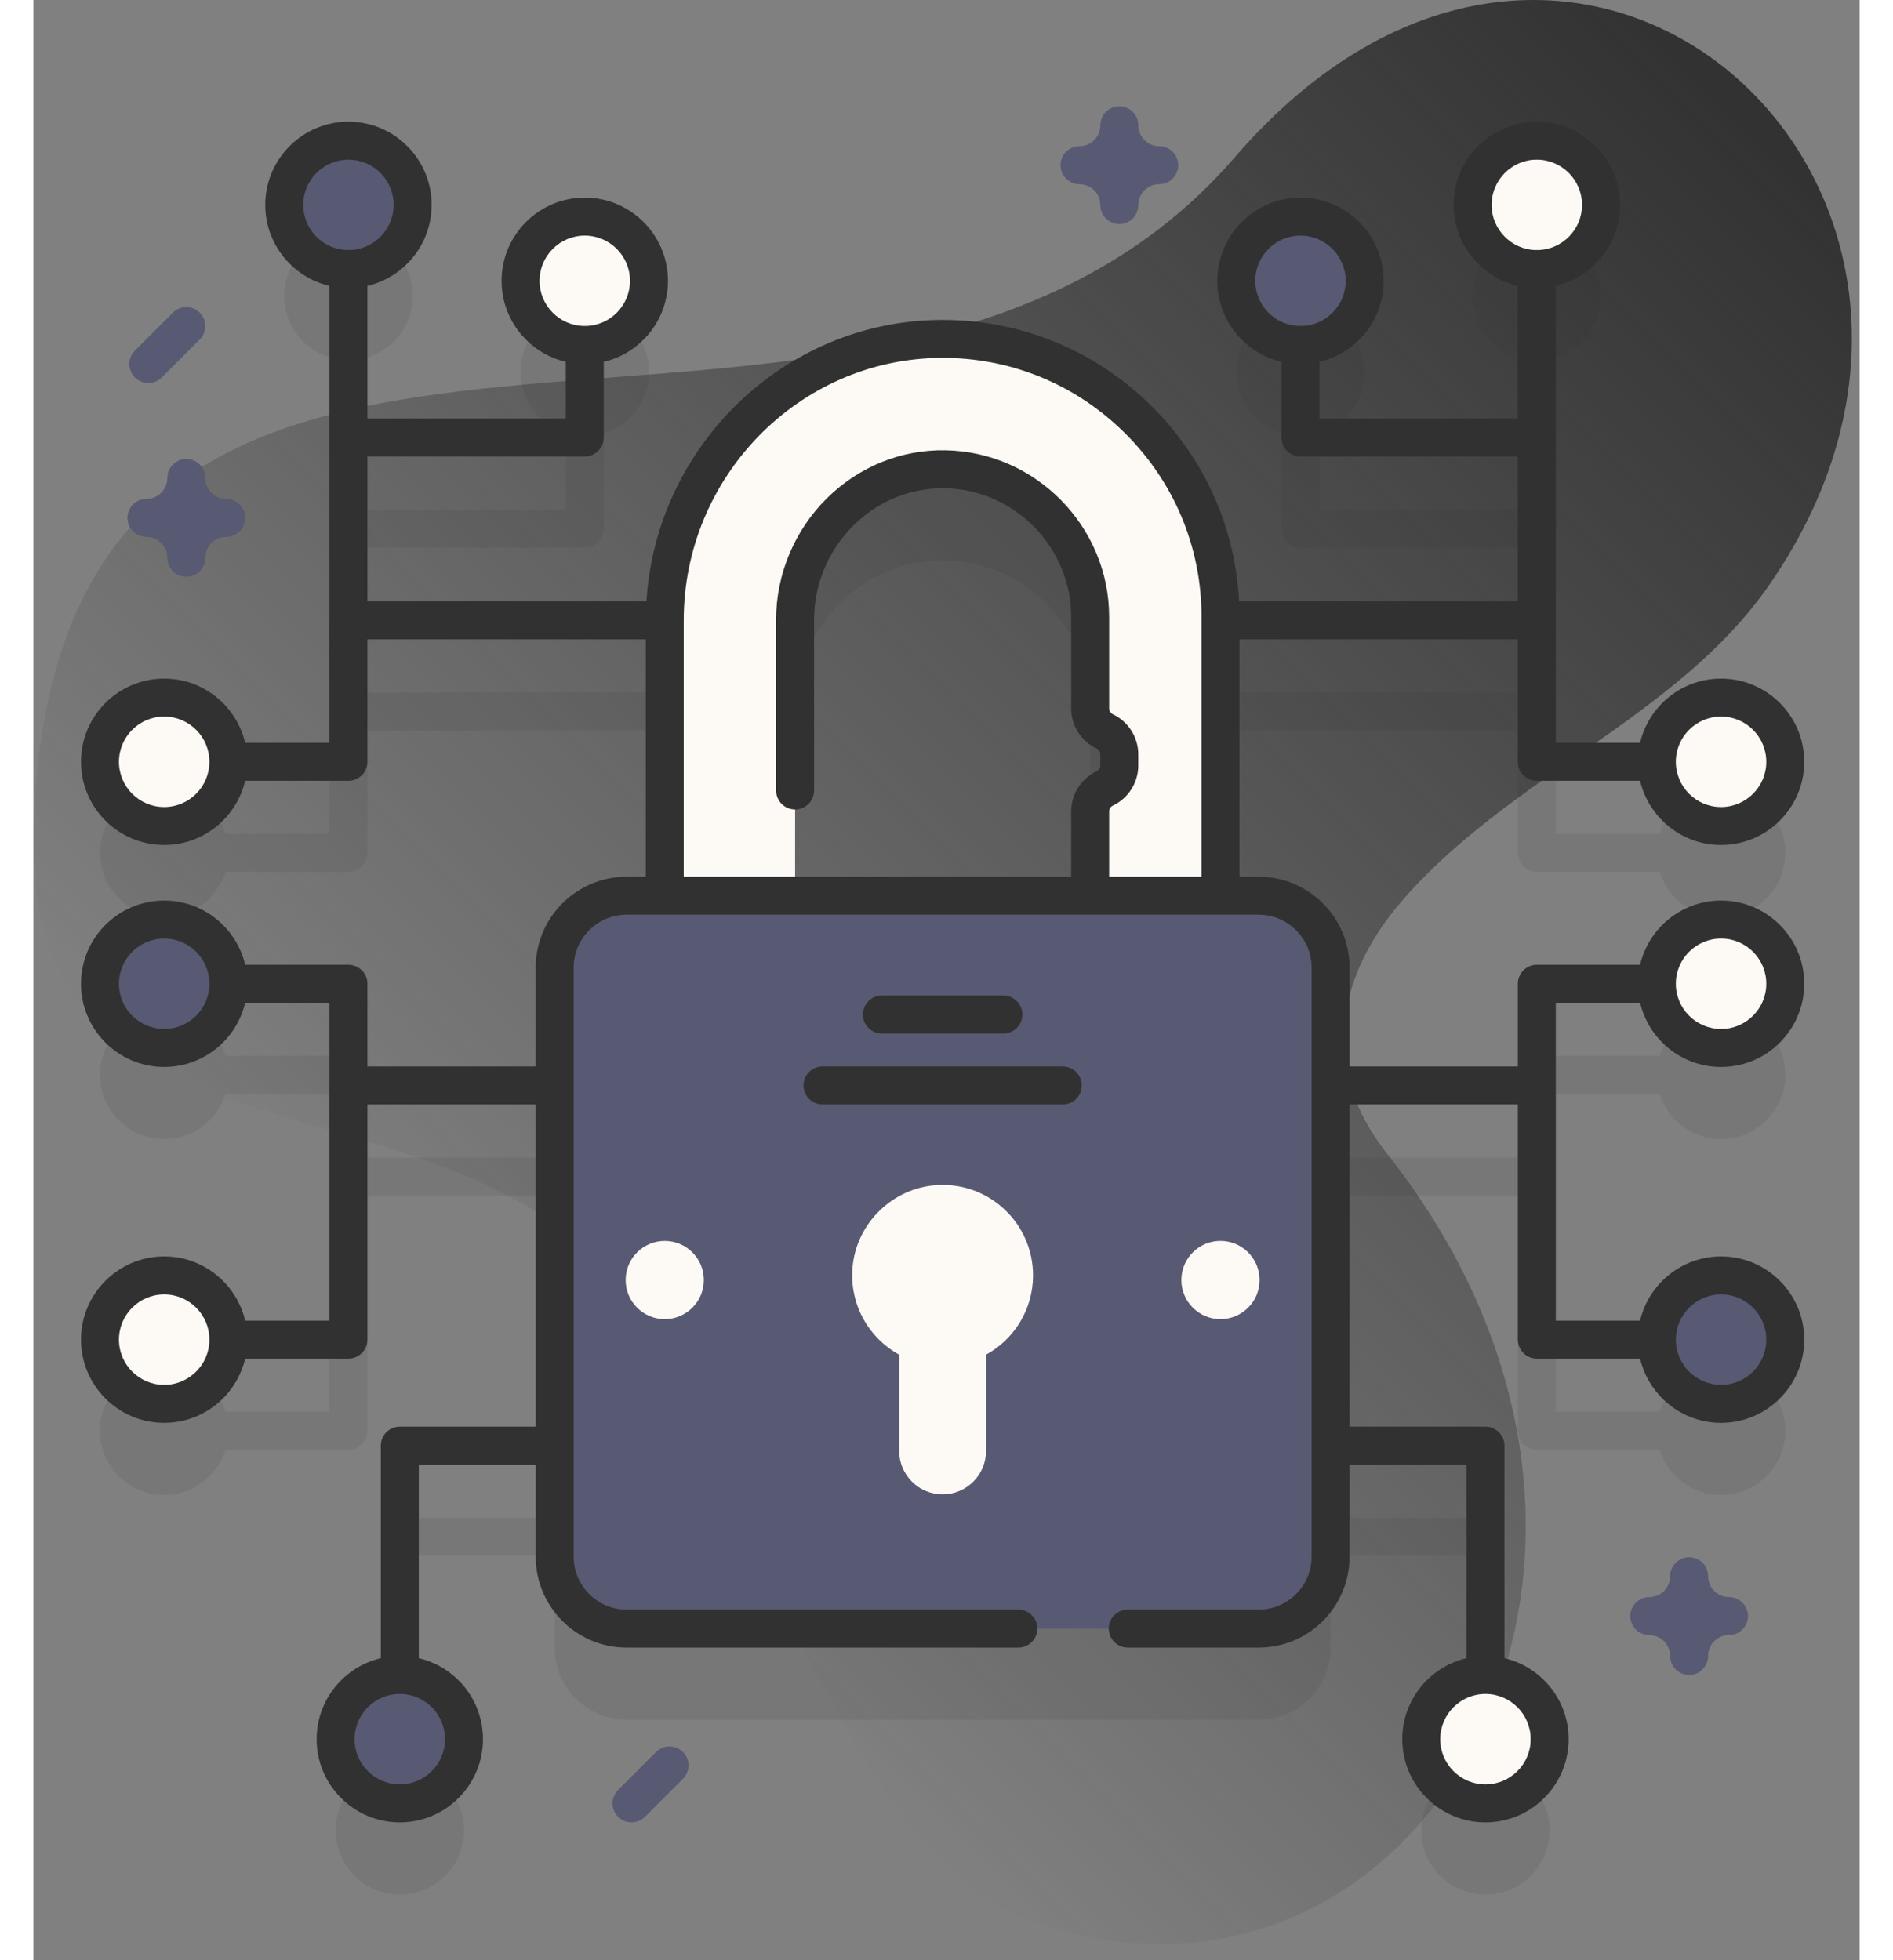 <svg width="85" height="88" viewBox="0 0 82 88" fill="none" xmlns="http://www.w3.org/2000/svg">
<rect x="0" y="0" width="82" height="88" fill="#808080" stroke="none"/>
<path d="M53.942 7.063C37.317 26.327 1.189 5.257 0.015 36.94C-0.644 54.732 20.74 46.358 28.244 60.404C32.318 68.028 37.078 83.576 44.981 86.297C62.165 92.214 75.29 70.131 60.762 51.766C57.925 48.179 58.321 44.094 61.402 40.501C66.232 34.867 73.815 32.23 77.951 26.248C90.241 8.473 69.247 -10.671 53.942 7.063Z" fill="url(#paint0_linear)"/>
<path opacity="0.1" d="M68.359 49.108H73.026C73.389 50.284 74.485 51.138 75.781 51.138C77.373 51.138 78.663 49.848 78.663 48.255C78.663 46.663 77.373 45.372 75.781 45.372C74.485 45.372 73.389 46.227 73.026 47.403H67.507C67.036 47.403 66.654 47.784 66.654 48.255V51.97H58.246V47.532C58.246 45.749 56.8 44.303 55.017 44.303H53.303V32.793H66.654V38.291C66.654 38.762 67.036 39.143 67.507 39.143H73.026C73.389 40.319 74.485 41.174 75.781 41.174C77.373 41.174 78.663 39.883 78.663 38.291C78.663 36.699 77.373 35.408 75.781 35.408C74.485 35.408 73.389 36.263 73.026 37.439H68.359V31.941V16.044C69.535 15.681 70.39 14.585 70.39 13.29C70.39 11.697 69.099 10.406 67.507 10.406C65.915 10.406 64.624 11.697 64.624 13.29C64.624 14.585 65.478 15.681 66.654 16.044V22.88H57.747V19.453C58.923 19.09 59.778 17.994 59.778 16.699C59.778 15.107 58.487 13.816 56.895 13.816C55.303 13.816 54.012 15.107 54.012 16.699C54.012 17.994 54.866 19.09 56.042 19.453V23.732C56.042 24.203 56.424 24.585 56.895 24.585H66.654V31.089H53.283C52.92 24.49 47.406 19.241 40.703 19.306C34.121 19.37 28.813 24.607 28.381 31.089H14.998V24.585H24.758C25.229 24.585 25.61 24.203 25.61 23.732V19.453C26.787 19.09 27.641 17.994 27.641 16.699C27.641 15.107 26.35 13.816 24.758 13.816C23.166 13.816 21.875 15.107 21.875 16.699C21.875 17.994 22.73 19.09 23.906 19.453V22.88H14.998V16.044C16.174 15.681 17.029 14.585 17.029 13.29C17.029 11.697 15.738 10.406 14.146 10.406C12.554 10.406 11.263 11.697 11.263 13.29C11.263 14.585 12.118 15.681 13.294 16.044V31.941V37.439H8.627C8.264 36.263 7.168 35.408 5.872 35.408C4.28 35.408 2.989 36.699 2.989 38.291C2.989 39.883 4.28 41.174 5.872 41.174C7.168 41.174 8.264 40.32 8.627 39.144H14.146C14.617 39.144 14.998 38.762 14.998 38.291V32.794H28.35V44.303H26.636C24.852 44.303 23.407 45.749 23.407 47.532V51.97H14.998V48.255C14.998 47.785 14.617 47.403 14.146 47.403H8.627C8.264 46.227 7.168 45.373 5.872 45.373C4.28 45.373 2.989 46.663 2.989 48.255C2.989 49.848 4.28 51.139 5.872 51.139C7.168 51.139 8.264 50.284 8.627 49.108H13.294V52.822V63.38H8.627C8.264 62.204 7.168 61.35 5.872 61.35C4.28 61.35 2.989 62.64 2.989 64.233C2.989 65.825 4.28 67.116 5.872 67.116C7.168 67.116 8.264 66.261 8.627 65.085H14.146C14.617 65.085 14.998 64.704 14.998 64.233V53.675H23.406V68.138H16.452C15.982 68.138 15.6 68.52 15.6 68.991V79.415C14.424 79.779 13.569 80.874 13.569 82.17C13.569 83.762 14.86 85.053 16.452 85.053C18.045 85.053 19.335 83.762 19.335 82.17C19.335 80.874 18.481 79.779 17.305 79.415V69.843H23.406V73.977C23.406 75.76 24.852 77.206 26.636 77.206H55.017C56.8 77.206 58.246 75.76 58.246 73.977V69.843H64.348V79.415C63.172 79.779 62.317 80.874 62.317 82.17C62.317 83.762 63.608 85.053 65.2 85.053C66.793 85.053 68.083 83.762 68.083 82.17C68.083 80.874 67.229 79.779 66.053 79.415V68.991C66.053 68.52 65.671 68.138 65.2 68.138H58.246V53.675H66.654V64.233C66.654 64.704 67.036 65.085 67.507 65.085H73.026C73.389 66.261 74.485 67.116 75.78 67.116C77.373 67.116 78.663 65.825 78.663 64.233C78.663 62.64 77.373 61.35 75.78 61.35C74.485 61.35 73.389 62.204 73.026 63.38H68.359V52.822V49.108H68.359ZM48.761 38.456C48.761 38.898 48.505 39.3 48.106 39.488C47.706 39.676 47.451 40.078 47.451 40.52V44.303H34.202V31.9C34.202 28.193 37.235 25.095 40.942 25.159C44.542 25.22 47.451 28.168 47.451 31.782V35.895C47.451 36.336 47.706 36.739 48.106 36.927C48.505 37.115 48.761 37.517 48.761 37.959V38.456Z" fill="#313131"/>
<path d="M40.702 15.215C33.834 15.282 28.349 20.981 28.349 27.85V42.985H34.201V27.808C34.201 24.102 37.234 21.004 40.94 21.067C44.54 21.129 47.45 24.077 47.45 27.691V31.804C47.45 32.245 47.705 32.647 48.105 32.836C48.504 33.024 48.759 33.426 48.759 33.867V34.365C48.759 34.806 48.504 35.208 48.105 35.397C47.705 35.585 47.45 35.987 47.45 36.428V42.985H53.302V27.691C53.302 20.77 47.638 15.148 40.702 15.215Z" fill="#FDFAF6"/>
<path d="M55.016 73.115H26.635C24.851 73.115 23.406 71.669 23.406 69.885V43.442C23.406 41.658 24.852 40.212 26.635 40.212H55.016C56.8 40.212 58.245 41.658 58.245 43.442V69.885C58.245 71.669 56.8 73.115 55.016 73.115Z" fill="#585972"/>
<path d="M44.886 57.256C44.886 54.928 42.926 53.057 40.566 53.204C38.585 53.328 36.956 54.91 36.782 56.887C36.633 58.576 37.519 60.073 38.875 60.818V65.136C38.875 66.214 39.749 67.087 40.826 67.087C41.903 67.087 42.776 66.214 42.776 65.136V60.818C44.034 60.127 44.886 58.792 44.886 57.256Z" fill="#FDFAF6"/>
<path d="M28.348 59.221C29.318 59.221 30.104 58.435 30.104 57.465C30.104 56.496 29.318 55.71 28.348 55.71C27.379 55.71 26.593 56.496 26.593 57.465C26.593 58.435 27.379 59.221 28.348 59.221Z" fill="#FDFAF6"/>
<path d="M53.302 59.221C54.272 59.221 55.058 58.435 55.058 57.465C55.058 56.495 54.272 55.709 53.302 55.709C52.332 55.709 51.546 56.495 51.546 57.465C51.546 58.435 52.332 59.221 53.302 59.221Z" fill="#FDFAF6"/>
<path d="M14.146 12.081C15.738 12.081 17.029 10.79 17.029 9.198C17.029 7.606 15.738 6.315 14.146 6.315C12.553 6.315 11.263 7.606 11.263 9.198C11.263 10.79 12.553 12.081 14.146 12.081Z" fill="#585972"/>
<path d="M5.872 37.083C7.465 37.083 8.755 35.792 8.755 34.2C8.755 32.608 7.465 31.317 5.872 31.317C4.28 31.317 2.989 32.608 2.989 34.2C2.989 35.792 4.28 37.083 5.872 37.083Z" fill="#FDFAF6"/>
<path d="M5.872 47.047C7.465 47.047 8.755 45.757 8.755 44.164C8.755 42.572 7.465 41.281 5.872 41.281C4.28 41.281 2.989 42.572 2.989 44.164C2.989 45.757 4.28 47.047 5.872 47.047Z" fill="#585972"/>
<path d="M5.872 63.024C7.465 63.024 8.755 61.734 8.755 60.141C8.755 58.549 7.465 57.258 5.872 57.258C4.28 57.258 2.989 58.549 2.989 60.141C2.989 61.734 4.28 63.024 5.872 63.024Z" fill="#FDFAF6"/>
<path d="M16.452 80.961C18.045 80.961 19.335 79.671 19.335 78.078C19.335 76.486 18.045 75.195 16.452 75.195C14.86 75.195 13.569 76.486 13.569 78.078C13.569 79.671 14.86 80.961 16.452 80.961Z" fill="#585972"/>
<path d="M24.758 15.491C26.35 15.491 27.641 14.2 27.641 12.608C27.641 11.015 26.35 9.725 24.758 9.725C23.166 9.725 21.875 11.015 21.875 12.608C21.875 14.2 23.166 15.491 24.758 15.491Z" fill="#FDFAF6"/>
<path d="M67.507 12.082C69.099 12.082 70.39 10.791 70.39 9.198C70.39 7.606 69.099 6.315 67.507 6.315C65.914 6.315 64.624 7.606 64.624 9.198C64.624 10.791 65.914 12.082 67.507 12.082Z" fill="#FDFAF6"/>
<path d="M75.781 37.083C77.373 37.083 78.664 35.792 78.664 34.2C78.664 32.608 77.373 31.317 75.781 31.317C74.189 31.317 72.898 32.608 72.898 34.2C72.898 35.792 74.189 37.083 75.781 37.083Z" fill="#FDFAF6"/>
<path d="M75.781 47.047C77.373 47.047 78.664 45.757 78.664 44.164C78.664 42.572 77.373 41.281 75.781 41.281C74.189 41.281 72.898 42.572 72.898 44.164C72.898 45.757 74.189 47.047 75.781 47.047Z" fill="#FDFAF6"/>
<path d="M75.781 63.025C77.373 63.025 78.663 61.734 78.663 60.142C78.663 58.549 77.373 57.258 75.781 57.258C74.188 57.258 72.897 58.549 72.897 60.142C72.897 61.734 74.188 63.025 75.781 63.025Z" fill="#585972"/>
<path d="M65.2 80.961C66.792 80.961 68.083 79.671 68.083 78.078C68.083 76.486 66.792 75.195 65.2 75.195C63.608 75.195 62.317 76.486 62.317 78.078C62.317 79.671 63.608 80.961 65.2 80.961Z" fill="#FDFAF6"/>
<path d="M56.895 15.491C58.487 15.491 59.778 14.2 59.778 12.608C59.778 11.015 58.487 9.725 56.895 9.725C55.303 9.725 54.012 11.015 54.012 12.608C54.012 14.2 55.303 15.491 56.895 15.491Z" fill="#585972"/>
<path d="M46.22 47.878H35.432C34.961 47.878 34.58 48.26 34.58 48.731C34.58 49.201 34.961 49.583 35.432 49.583H46.22C46.691 49.583 47.072 49.201 47.072 48.731C47.072 48.26 46.691 47.878 46.22 47.878Z" fill="#313131"/>
<path d="M43.554 46.399C44.024 46.399 44.406 46.017 44.406 45.546C44.406 45.076 44.024 44.694 43.554 44.694H38.099C37.629 44.694 37.247 45.076 37.247 45.546C37.247 46.017 37.629 46.399 38.099 46.399H43.554Z" fill="#313131"/>
<path d="M68.359 45.016H72.144C72.531 46.667 74.014 47.9 75.78 47.9C77.84 47.9 79.515 46.224 79.515 44.164C79.515 42.105 77.84 40.429 75.78 40.429C74.014 40.429 72.531 41.662 72.144 43.312H67.506C67.036 43.312 66.654 43.693 66.654 44.164V47.879H59.098V43.441C59.098 41.191 57.267 39.36 55.017 39.36H54.155V28.702H66.654V34.2C66.654 34.671 67.036 35.052 67.506 35.052H72.144C72.531 36.703 74.013 37.935 75.78 37.935C77.839 37.935 79.515 36.26 79.515 34.2C79.515 32.14 77.839 30.465 75.78 30.465C74.013 30.465 72.531 31.698 72.144 33.348H68.359V27.85V12.834C70.009 12.448 71.242 10.965 71.242 9.198C71.242 7.139 69.566 5.463 67.506 5.463C65.447 5.463 63.771 7.139 63.771 9.198C63.771 10.965 65.004 12.448 66.654 12.834V18.789H57.746V16.244C59.397 15.857 60.63 14.374 60.63 12.607C60.63 10.548 58.954 8.872 56.894 8.872C54.834 8.872 53.159 10.548 53.159 12.607C53.159 14.374 54.392 15.857 56.042 16.244V19.641C56.042 20.112 56.423 20.493 56.894 20.493H66.654V26.998H54.137C53.968 23.679 52.585 20.586 50.201 18.224C47.683 15.73 44.359 14.362 40.827 14.362C40.783 14.362 40.739 14.362 40.694 14.363C33.7 14.43 27.962 20.023 27.526 26.998H14.998V20.493H24.758C25.228 20.493 25.61 20.112 25.61 19.641V16.244C27.26 15.857 28.493 14.374 28.493 12.607C28.493 10.548 26.817 8.872 24.758 8.872C22.698 8.872 21.022 10.548 21.022 12.607C21.022 14.374 22.255 15.857 23.905 16.244V18.789H14.998V12.834C16.648 12.448 17.881 10.965 17.881 9.198C17.881 7.139 16.205 5.463 14.146 5.463C12.086 5.463 10.41 7.139 10.41 9.198C10.41 10.965 11.643 12.448 13.293 12.834V27.85V33.348H9.508C9.121 31.698 7.638 30.465 5.872 30.465C3.812 30.465 2.137 32.14 2.137 34.2C2.137 36.26 3.812 37.935 5.872 37.935C7.638 37.935 9.121 36.703 9.508 35.052H14.146C14.616 35.052 14.998 34.671 14.998 34.2V28.702H27.497V39.36H26.635C24.385 39.36 22.553 41.191 22.553 43.441V47.879H14.998V44.164C14.998 43.693 14.616 43.312 14.145 43.312H9.508C9.121 41.662 7.638 40.429 5.872 40.429C3.812 40.429 2.137 42.105 2.137 44.164C2.137 46.224 3.812 47.9 5.872 47.9C7.638 47.9 9.121 46.667 9.508 45.016H13.293V48.731V59.289H9.508C9.121 57.639 7.638 56.406 5.872 56.406C3.812 56.406 2.137 58.082 2.137 60.141C2.137 62.201 3.812 63.877 5.872 63.877C7.638 63.877 9.121 62.644 9.508 60.993H14.146C14.616 60.993 14.998 60.612 14.998 60.141V49.583H22.554V64.047H16.452C15.981 64.047 15.6 64.428 15.6 64.899V74.442C13.95 74.829 12.717 76.312 12.717 78.078C12.717 80.138 14.392 81.814 16.452 81.814C18.512 81.814 20.187 80.138 20.187 78.078C20.187 76.312 18.955 74.829 17.304 74.442V65.751H22.554V69.885C22.554 72.136 24.385 73.967 26.635 73.967H44.227C44.697 73.967 45.079 73.585 45.079 73.114C45.079 72.643 44.697 72.262 44.227 72.262H26.635C25.325 72.262 24.258 71.195 24.258 69.885V43.441C24.258 42.131 25.325 41.064 26.635 41.064H55.017C56.327 41.064 57.394 42.131 57.394 43.441V69.885C57.394 71.195 56.327 72.262 55.017 72.262H49.137C48.667 72.262 48.285 72.643 48.285 73.114C48.285 73.585 48.667 73.967 49.137 73.967H55.017C57.267 73.967 59.098 72.136 59.098 69.885V65.751H64.348V74.442C62.697 74.829 61.465 76.312 61.465 78.078C61.465 80.138 63.14 81.814 65.2 81.814C67.26 81.814 68.935 80.138 68.935 78.078C68.935 76.312 67.702 74.829 66.052 74.442V64.899C66.052 64.428 65.671 64.047 65.2 64.047H59.098V49.583H66.654V60.141C66.654 60.612 67.036 60.993 67.506 60.993H72.144C72.531 62.644 74.014 63.877 75.78 63.877C77.84 63.877 79.515 62.201 79.515 60.141C79.515 58.082 77.84 56.406 75.78 56.406C74.014 56.406 72.531 57.639 72.144 59.289H68.359V48.731V45.016ZM75.78 42.134C76.9 42.134 77.811 43.045 77.811 44.164C77.811 45.284 76.9 46.195 75.78 46.195C74.66 46.195 73.749 45.284 73.749 44.164C73.749 43.045 74.66 42.134 75.78 42.134ZM75.78 32.169C76.9 32.169 77.811 33.08 77.811 34.2C77.811 35.32 76.9 36.231 75.78 36.231C74.66 36.231 73.749 35.32 73.749 34.2C73.749 33.08 74.66 32.169 75.78 32.169ZM54.864 12.607C54.864 11.488 55.775 10.577 56.894 10.577C58.014 10.577 58.925 11.488 58.925 12.607C58.925 13.712 58.038 14.612 56.94 14.636C56.924 14.635 56.91 14.631 56.895 14.631C56.879 14.631 56.865 14.635 56.849 14.636C55.75 14.612 54.864 13.712 54.864 12.607ZM22.727 12.607C22.727 11.488 23.638 10.577 24.758 10.577C25.878 10.577 26.788 11.488 26.788 12.607C26.788 13.712 25.902 14.612 24.803 14.636C24.788 14.635 24.773 14.631 24.758 14.631C24.742 14.631 24.728 14.635 24.713 14.636C23.614 14.612 22.727 13.712 22.727 12.607ZM5.872 36.231C4.752 36.231 3.841 35.32 3.841 34.2C3.841 33.08 4.752 32.169 5.872 32.169C6.992 32.169 7.903 33.08 7.903 34.2C7.903 35.32 6.992 36.231 5.872 36.231ZM12.115 9.198C12.115 8.079 13.026 7.168 14.146 7.168C15.265 7.168 16.176 8.079 16.176 9.198C16.176 10.303 15.29 11.202 14.191 11.227C14.176 11.226 14.161 11.222 14.146 11.222C14.13 11.222 14.116 11.226 14.101 11.227C13.002 11.202 12.115 10.303 12.115 9.198ZM5.872 46.195C4.752 46.195 3.841 45.284 3.841 44.164C3.841 43.045 4.752 42.134 5.872 42.134C6.992 42.134 7.903 43.045 7.903 44.164C7.903 45.284 6.992 46.195 5.872 46.195ZM5.872 62.172C4.752 62.172 3.841 61.261 3.841 60.141C3.841 59.022 4.752 58.111 5.872 58.111C6.992 58.111 7.903 59.022 7.903 60.141C7.903 61.261 6.992 62.172 5.872 62.172ZM18.483 78.078C18.483 79.198 17.572 80.109 16.452 80.109C15.332 80.109 14.421 79.198 14.421 78.078C14.421 76.959 15.332 76.048 16.452 76.048C17.572 76.048 18.483 76.959 18.483 78.078ZM65.476 9.198C65.476 8.079 66.387 7.168 67.506 7.168C68.626 7.168 69.537 8.079 69.537 9.198C69.537 10.303 68.65 11.202 67.552 11.227C67.536 11.226 67.522 11.222 67.507 11.222C67.491 11.222 67.477 11.226 67.462 11.227C66.362 11.202 65.476 10.303 65.476 9.198ZM29.201 27.85C29.201 21.414 34.365 16.128 40.711 16.067C43.833 16.034 46.778 17.233 49.002 19.435C51.226 21.638 52.451 24.57 52.451 27.691V39.36H48.303V36.428C48.303 36.318 48.368 36.215 48.468 36.168C49.163 35.841 49.612 35.133 49.612 34.365V33.868C49.612 33.099 49.163 32.392 48.468 32.065C48.368 32.017 48.303 31.915 48.303 31.804V27.691C48.303 23.639 45.007 20.285 40.956 20.215C38.97 20.178 37.082 20.943 35.641 22.359C34.185 23.791 33.349 25.778 33.349 27.809V35.489C33.349 35.959 33.731 36.341 34.201 36.341C34.672 36.341 35.054 35.959 35.054 35.489V27.809C35.054 26.232 35.703 24.689 36.836 23.575C37.949 22.482 39.401 21.896 40.926 21.92C44.054 21.974 46.598 24.563 46.598 27.691V31.804C46.598 32.572 47.047 33.28 47.742 33.607C47.843 33.654 47.908 33.757 47.908 33.868V34.365C47.908 34.476 47.843 34.578 47.742 34.625C47.047 34.952 46.598 35.66 46.598 36.428V39.36H29.201V27.85ZM67.231 78.078C67.231 79.198 66.32 80.109 65.2 80.109C64.08 80.109 63.169 79.198 63.169 78.078C63.169 76.959 64.08 76.048 65.2 76.048C66.32 76.048 67.231 76.959 67.231 78.078ZM75.78 58.111C76.9 58.111 77.811 59.022 77.811 60.141C77.811 61.261 76.9 62.172 75.78 62.172C74.66 62.172 73.749 61.261 73.749 60.141C73.749 59.022 74.66 58.111 75.78 58.111Z" fill="#313131"/>
<path d="M48.76 10.059C48.29 10.059 47.908 9.677 47.908 9.206C47.908 8.69 47.487 8.269 46.971 8.269C46.5 8.269 46.118 7.887 46.118 7.417C46.118 6.946 46.5 6.564 46.971 6.564C47.487 6.564 47.908 6.144 47.908 5.627C47.908 5.156 48.29 4.774 48.76 4.774C49.231 4.774 49.613 5.156 49.613 5.627C49.613 6.144 50.033 6.564 50.55 6.564C51.021 6.564 51.403 6.946 51.403 7.417C51.403 7.887 51.021 8.269 50.55 8.269C50.033 8.269 49.613 8.69 49.613 9.206C49.613 9.677 49.231 10.059 48.76 10.059Z" fill="#585972"/>
<path d="M74.346 75.195C73.875 75.195 73.493 74.813 73.493 74.342C73.493 73.825 73.073 73.405 72.556 73.405C72.085 73.405 71.704 73.023 71.704 72.552C71.704 72.082 72.085 71.7 72.556 71.7C73.073 71.7 73.493 71.279 73.493 70.763C73.493 70.292 73.875 69.91 74.346 69.91C74.816 69.91 75.198 70.292 75.198 70.763C75.198 71.279 75.619 71.7 76.136 71.7C76.606 71.7 76.988 72.082 76.988 72.552C76.988 73.023 76.606 73.405 76.136 73.405C75.619 73.405 75.198 73.825 75.198 74.342C75.198 74.813 74.816 75.195 74.346 75.195Z" fill="#585972"/>
<path d="M6.866 25.892C6.395 25.892 6.013 25.51 6.013 25.039C6.013 24.523 5.593 24.102 5.076 24.102C4.605 24.102 4.224 23.72 4.224 23.25C4.224 22.779 4.605 22.397 5.076 22.397C5.593 22.397 6.013 21.977 6.013 21.459C6.013 20.989 6.395 20.607 6.866 20.607C7.336 20.607 7.718 20.989 7.718 21.459C7.718 21.977 8.139 22.397 8.656 22.397C9.126 22.397 9.508 22.779 9.508 23.25C9.508 23.72 9.126 24.102 8.656 24.102C8.139 24.102 7.718 24.523 7.718 25.039C7.718 25.51 7.336 25.892 6.866 25.892Z" fill="#585972"/>
<path d="M5.161 17.195C4.943 17.195 4.725 17.112 4.558 16.945C4.225 16.613 4.225 16.073 4.558 15.74L6.263 14.036C6.596 13.703 7.135 13.703 7.468 14.036C7.801 14.368 7.801 14.908 7.468 15.241L5.764 16.945C5.597 17.112 5.379 17.195 5.161 17.195Z" fill="#585972"/>
<path d="M26.857 81.814C26.639 81.814 26.421 81.73 26.255 81.564C25.922 81.231 25.922 80.691 26.255 80.359L27.959 78.654C28.292 78.321 28.832 78.321 29.165 78.654C29.497 78.987 29.497 79.526 29.165 79.859L27.46 81.564C27.294 81.73 27.076 81.814 26.857 81.814Z" fill="#585972"/>
<defs>
<linearGradient id="paint0_linear" x1="21.511" y1="64.56" x2="79.546" y2="6.525" gradientUnits="userSpaceOnUse">
<stop stop-color="#313131" stop-opacity="0"/>
<stop offset="1" stop-color="#313131"/>
</linearGradient>
</defs>
</svg>
